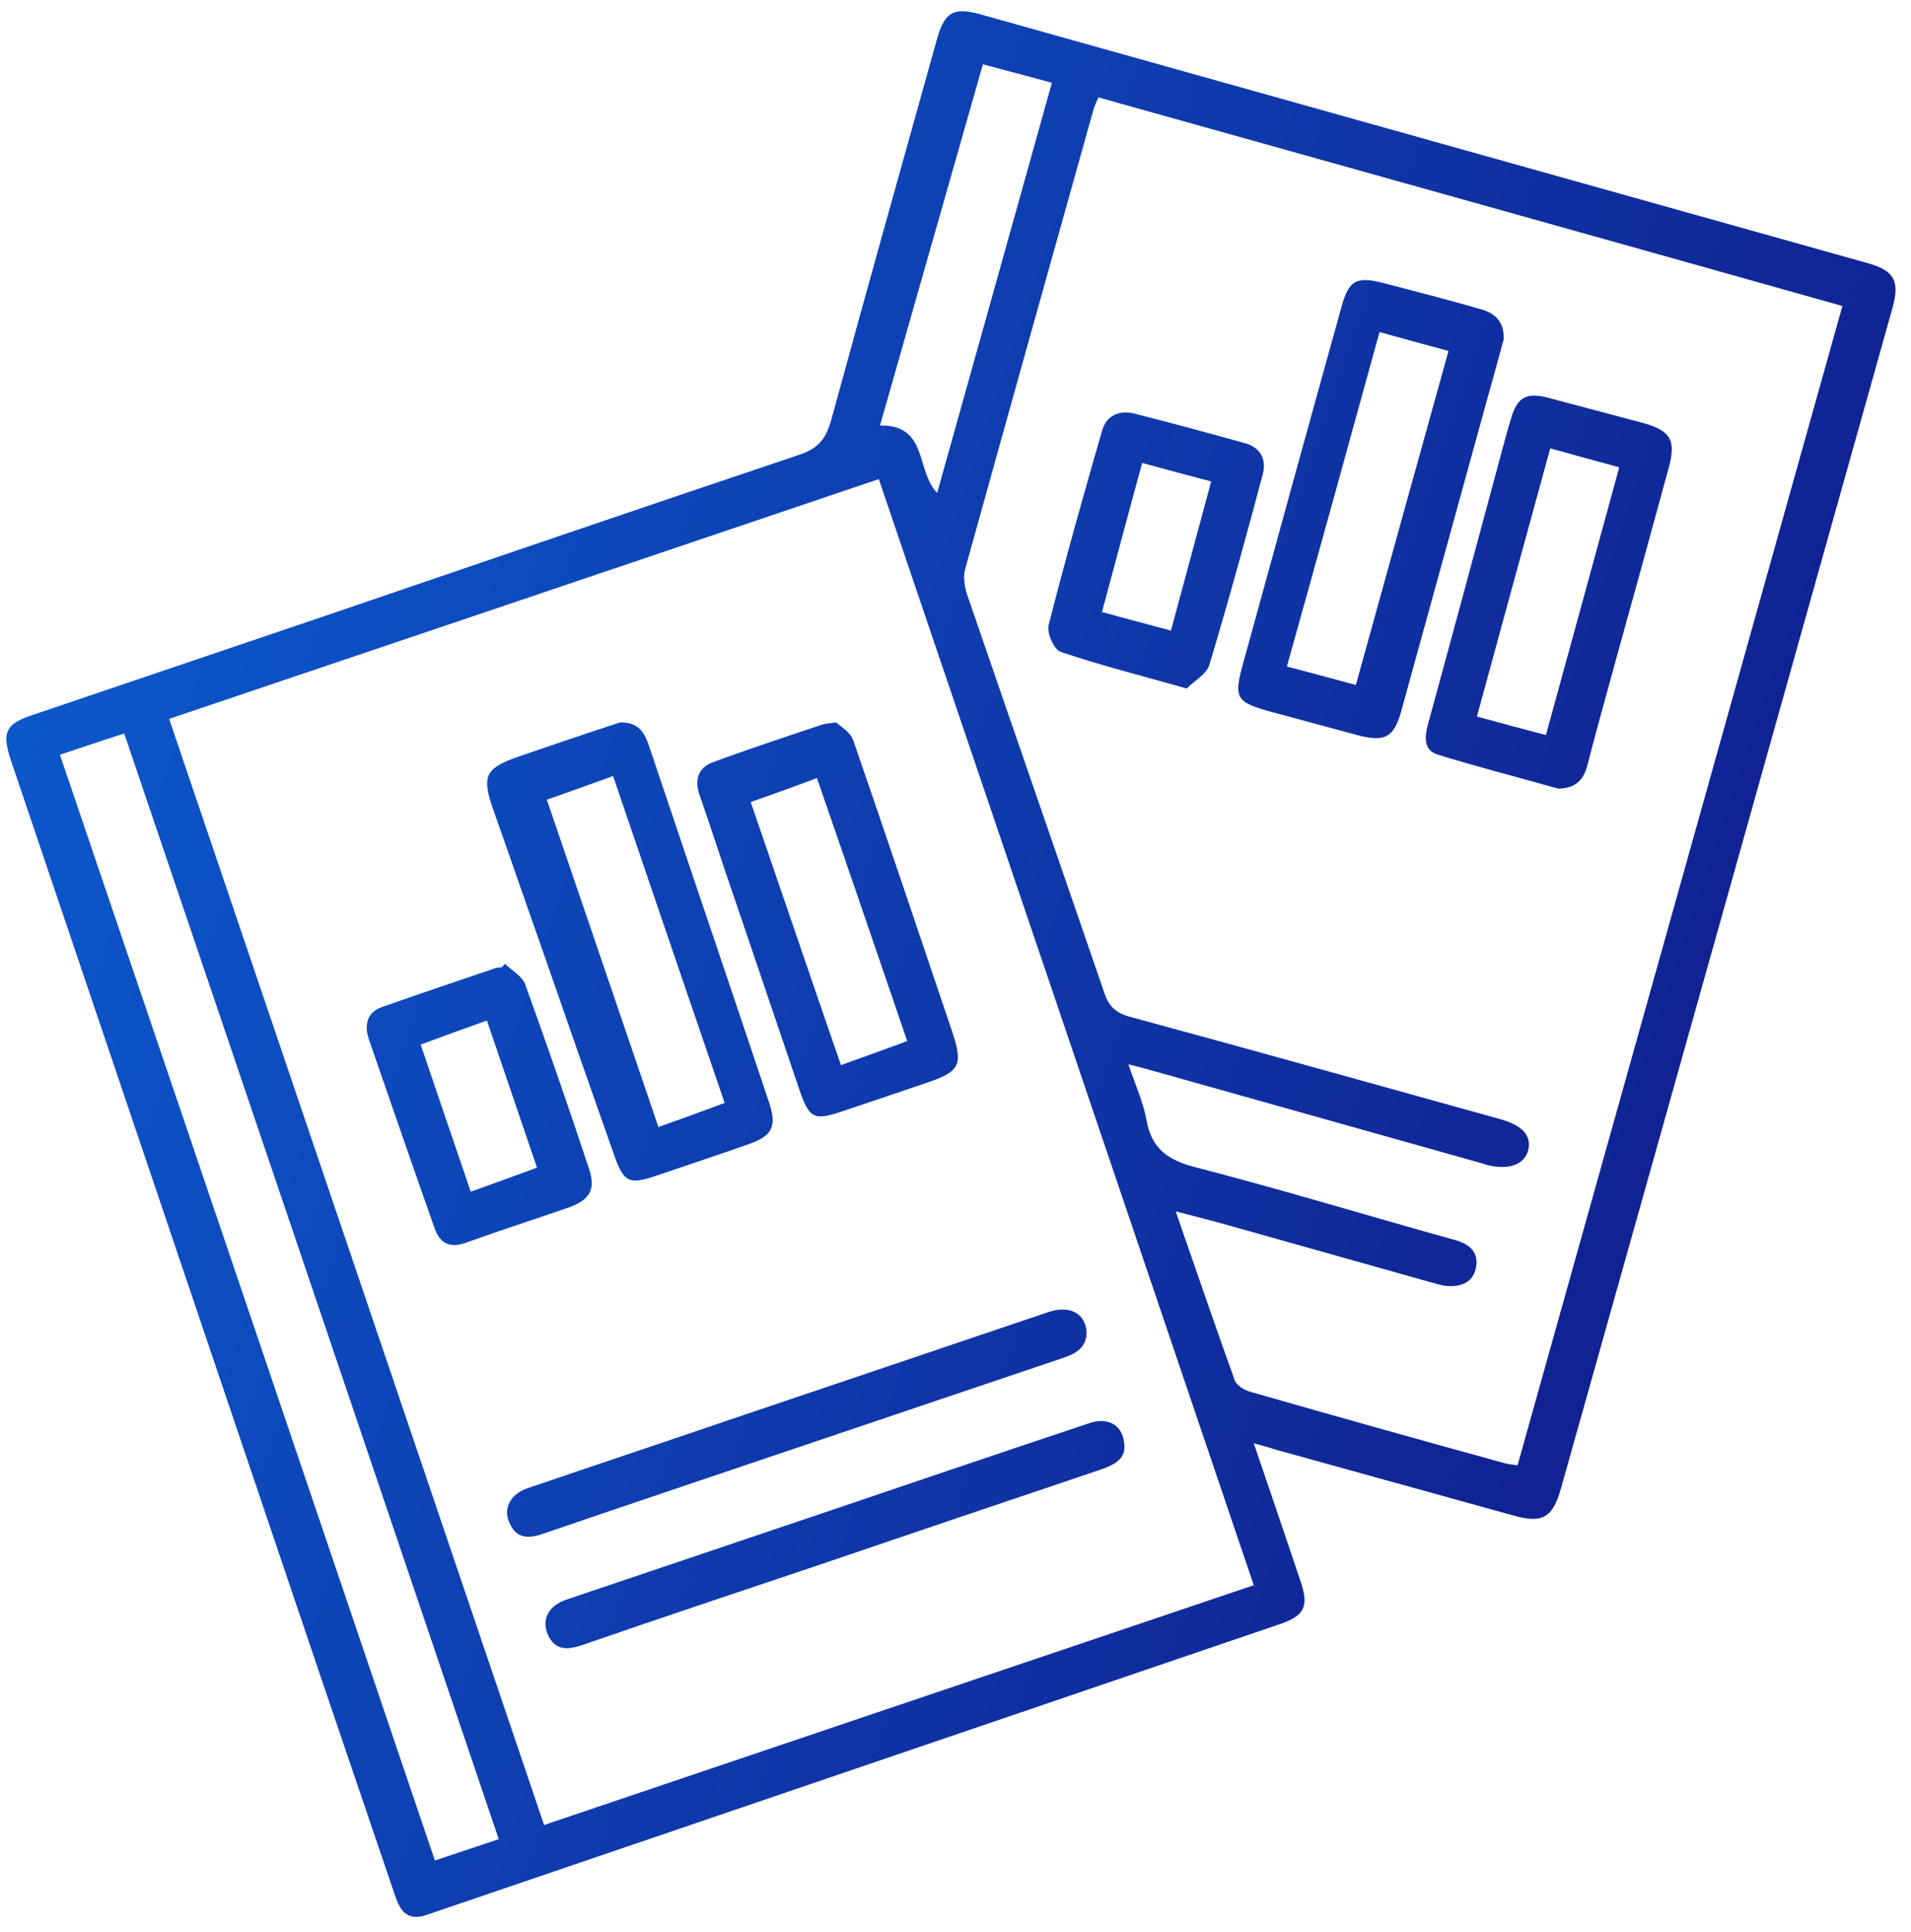 <?xml version="1.0" encoding="utf-8"?>
<!-- Generator: Adobe Illustrator 22.0.1, SVG Export Plug-In . SVG Version: 6.00 Build 0)  -->
<svg version="1.1" id="Layer_1" xmlns="http://www.w3.org/2000/svg" xmlns:xlink="http://www.w3.org/1999/xlink" x="0px" y="0px"
	 viewBox="0 0 484.7 490" style="enable-background:new 0 0 484.7 490;" xml:space="preserve">
<style type="text/css">
	.st0{fill:url(#SVGID_1_);}
	.st1{fill:url(#SVGID_2_);}
	.st2{fill:url(#SVGID_3_);}
	.st3{fill:url(#SVGID_4_);}
	.st4{fill:url(#SVGID_5_);}
	.st5{fill:url(#SVGID_6_);}
	.st6{fill:url(#SVGID_7_);}
	.st7{fill:url(#SVGID_8_);}
	.st8{fill:url(#SVGID_9_);}
</style>
<g>
	<linearGradient id="SVGID_1_" gradientUnits="userSpaceOnUse" x1="-29.592" y1="168.58" x2="444.831" y2="328.949">
		<stop  offset="0" style="stop-color:#0B5CD0"/>
		<stop  offset="0.997" style="stop-color:#111E8E"/>
	</linearGradient>
	<path class="st0" d="M318,366c4.2,12.4,8.1,23.7,11.9,35.1c2.1,6.2,1,8.6-5.1,10.7c-72.2,24.6-144.4,49.2-216.6,73.8
		c-5,1.7-6.7-1.1-8-4.9c-6.2-18.3-12.5-36.7-18.7-55c-26-77-52.1-154-78.1-231c-0.3-0.8-0.5-1.6-0.8-2.4c-2.1-6.6-1.1-8.7,5.4-10.9
		c24.8-8.4,49.6-16.8,74.4-25.2c40.1-13.7,80.2-27.4,120.4-40.9c4.8-1.6,6.7-4.1,8-8.7c8.8-32.2,17.8-64.3,26.8-96.5
		c2-7.1,4.2-8.4,11.3-6.4c74.9,21,149.8,42,224.7,63c6.9,1.9,8.3,4.6,6.4,11.4c-28,99.8-56,199.6-84.1,299.4
		c-2.1,7.4-4.7,8.9-12.1,6.8c-20.1-5.6-40.2-11.1-60.3-16.7C322.1,367.1,320.5,366.7,318,366z M138,462.8
		c60.4-20.4,120.1-40.6,180-60.8c-31.8-93.9-63.4-187.1-95.1-280.5c-60.4,20.4-120.1,40.6-180,60.8
		C74.7,276.1,106.3,369.2,138,462.8z M278.6,24.7c-0.5,1.1-0.9,2-1.2,2.9c-10.9,38.9-21.8,77.8-32.6,116.7c-0.5,1.9-0.2,4.3,0.4,6.2
		c11.6,33.8,23.3,67.5,34.9,101.3c1.1,3.3,2.8,5,6.3,6c31.4,8.5,62.7,17.3,94.1,26c5.7,1.6,8,4.2,7.1,7.9c-1,3.7-5,5.1-10.5,3.7
		c-0.3-0.1-0.6-0.2-0.9-0.3c-28.1-7.9-56.2-15.8-84.3-23.7c-1.7-0.5-3.3-0.9-5.7-1.5c1.8,5.3,3.8,9.7,4.6,14.2
		c1.3,7.2,5.4,10.1,12.4,11.9c22.1,5.7,44,12.4,66,18.5c3.8,1.1,6,3.3,5.1,7.2c-0.8,3.6-3.9,4.7-7.4,4.4c-1.3-0.1-2.6-0.6-3.9-0.9
		c-16.7-4.7-33.4-9.4-50.1-14.1c-4.6-1.3-9.2-2.5-14.7-3.9c5.2,15,10,29,15,42.9c0.5,1.3,2.5,2.5,4.1,2.9
		c21.3,6.1,42.7,12.1,64.1,18c1.1,0.3,2.2,0.4,3.5,0.6c27.5-98.1,54.9-195.9,82.4-294C404.1,59.8,341.4,42.3,278.6,24.7z
		 M15.2,191.4C47,285,78.6,378.2,110.3,471.8c5.7-1.9,10.8-3.6,16.2-5.4C94.8,372.7,63.2,279.5,31.5,186
		C25.9,187.8,20.9,189.5,15.2,191.4z M237.7,125c9.7-34.7,19.4-69.2,29.1-104c-6.1-1.7-11.7-3.1-17.5-4.7
		c-8.8,30.9-17.4,61.1-26.1,91.6C235.5,107.7,232.2,119.4,237.7,125z"/>
	<linearGradient id="SVGID_2_" gradientUnits="userSpaceOnUse" x1="-32.248" y1="176.438" x2="442.175" y2="336.806">
		<stop  offset="0" style="stop-color:#0B5CD0"/>
		<stop  offset="0.997" style="stop-color:#111E8E"/>
	</linearGradient>
	<path class="st1" d="M157.3,183.2c4.9-0.1,6.3,2.9,7.4,6.2c7,20.9,14.1,41.8,21.1,62.6c3.1,9.3,6.3,18.6,9.4,28
		c1.8,5.6,0.6,8-4.9,10c-7.9,2.8-15.8,5.4-23.7,8.1c-7.1,2.4-8.4,1.8-10.9-5.4c-6.4-18.1-12.7-36.2-19-54.3
		c-3.9-11-7.7-22.1-11.6-33.1c-3-8.5-2-10.5,6.3-13.4c7.6-2.6,15.2-5.2,22.8-7.7C155.4,183.8,156.7,183.4,157.3,183.2z M155.5,196.8
		c-5.8,2.1-11.1,4-16.8,6c9.5,27.8,18.9,55.4,28.3,83c5.9-2.1,11.2-4,16.8-6.1C174.3,251.9,164.9,224.5,155.5,196.8z"/>
	<linearGradient id="SVGID_3_" gradientUnits="userSpaceOnUse" x1="-24.651" y1="153.963" x2="449.773" y2="314.331">
		<stop  offset="0" style="stop-color:#0B5CD0"/>
		<stop  offset="0.997" style="stop-color:#111E8E"/>
	</linearGradient>
	<path class="st2" d="M212.1,183.2c1.1,1.1,3.6,2.4,4.3,4.5c8.5,24.6,16.8,49.3,25.1,73.9c2.8,8.4,2,10.1-6.2,12.9
		c-7.1,2.4-14.2,4.8-21.3,7.2c-7.7,2.6-8.7,2.1-11.4-5.8c-6.3-18.5-12.5-37-18.8-55.4c-2.1-6.3-4.2-12.7-6.4-19
		c-1.3-3.8-0.3-6.8,3.4-8.2c9.2-3.4,18.6-6.5,27.9-9.6C209.3,183.5,210,183.5,212.1,183.2z M190.4,203.4
		c7.8,22.6,15.2,44.5,22.9,66.7c5.8-2.1,11.2-4,16.8-6.1c-7.7-22.5-15.2-44.5-22.9-66.7C201.4,199.5,196.1,201.4,190.4,203.4z"/>
	<linearGradient id="SVGID_4_" gradientUnits="userSpaceOnUse" x1="-47.943" y1="222.87" x2="426.48" y2="383.239">
		<stop  offset="0" style="stop-color:#0B5CD0"/>
		<stop  offset="0.997" style="stop-color:#111E8E"/>
	</linearGradient>
	<path class="st3" d="M128.1,244.4c1.7,1.7,4.3,3.1,5.1,5.2c5.6,15.5,11,31.1,16.2,46.8c1.8,5.3,0.1,8-5.4,9.9
		c-8.7,3-17.4,5.8-26,8.9c-4,1.4-6.5,0-7.8-3.8c-5.6-15.9-11.1-31.8-16.6-47.7c-1.2-3.5-0.7-6.9,3.2-8.3c9.6-3.4,19.2-6.6,28.9-9.9
		c0.5-0.2,1-0.1,1.5-0.2C127.6,245,127.8,244.7,128.1,244.4z M123.5,258.8c-5.9,2.1-11.2,4-16.8,6.1c4.3,12.6,8.4,24.8,12.7,37.3
		c5.9-2.1,11.1-4,16.8-6.1C131.9,283.5,127.8,271.4,123.5,258.8z"/>
	<linearGradient id="SVGID_5_" gradientUnits="userSpaceOnUse" x1="-64.193" y1="270.943" x2="410.23" y2="431.311">
		<stop  offset="0" style="stop-color:#0B5CD0"/>
		<stop  offset="0.997" style="stop-color:#111E8E"/>
	</linearGradient>
	<path class="st4" d="M275.6,338c-0.1,3.6-2.5,5.2-5.8,6.3c-21.3,7.2-42.7,14.4-64,21.6c-22.7,7.7-45.5,15.3-68.2,23.1
		c-4.1,1.4-6.9,0.9-8.5-3.1c-1.5-3.5,0.5-7.1,4.7-8.5c16.7-5.7,33.5-11.3,50.2-17c27.3-9.2,54.7-18.5,82-27.7
		C271.4,330.9,275.4,333.1,275.6,338z"/>
	<linearGradient id="SVGID_6_" gradientUnits="userSpaceOnUse" x1="-71.78" y1="293.387" x2="402.643" y2="453.755">
		<stop  offset="0" style="stop-color:#0B5CD0"/>
		<stop  offset="0.997" style="stop-color:#111E8E"/>
	</linearGradient>
	<path class="st5" d="M285.2,367.1c-0.1,3.3-3.2,4.6-6.4,5.7c-23.8,8-47.7,16.1-71.5,24.2c-19.9,6.7-39.8,13.3-59.7,20.2
		c-3.9,1.3-6.9,1.3-8.7-2.8c-1.6-3.8,0.3-7.3,4.9-8.8c21.6-7.3,43.3-14.6,64.9-21.9c22.4-7.6,44.8-15.2,67.3-22.7
		C281.2,359.1,285.2,361.5,285.2,367.1z"/>
	<linearGradient id="SVGID_7_" gradientUnits="userSpaceOnUse" x1="21.088" y1="18.653" x2="495.511" y2="179.022">
		<stop  offset="0" style="stop-color:#0B5CD0"/>
		<stop  offset="0.997" style="stop-color:#111E8E"/>
	</linearGradient>
	<path class="st6" d="M381.4,86c-1.5,5.6-3.2,11.7-4.9,17.8c-7,25.4-14,50.8-21,76.2c-1.9,7-4.1,8.3-11.3,6.4c-7.4-2-14.8-4-22.2-6
		c-8.4-2.3-9.1-3.5-6.8-11.8c8.3-30.2,16.6-60.4,25-90.6c1.9-7,3.8-8,10.8-6.2c8.1,2.1,16.1,4.2,24.2,6.5
		C379.5,79.4,381.5,81.8,381.4,86z M349.9,84.2c-7.9,28.7-15.6,56.6-23.5,84.8c6,1.6,11.6,3.1,17.5,4.7
		c7.9-28.5,15.6-56.4,23.5-84.7C361.5,87.4,355.9,85.9,349.9,84.2z"/>
	<linearGradient id="SVGID_8_" gradientUnits="userSpaceOnUse" x1="19.337" y1="23.834" x2="493.76" y2="184.202">
		<stop  offset="0" style="stop-color:#0B5CD0"/>
		<stop  offset="0.997" style="stop-color:#111E8E"/>
	</linearGradient>
	<path class="st7" d="M395.3,200c-10.3-2.9-20.6-5.5-30.8-8.7c-3.4-1.1-3.2-4.4-2.3-7.7c6.3-23,12.5-46,18.7-69.1
		c0.7-2.7,1.5-5.5,2.3-8.2c1.6-5.6,3.9-6.9,9.6-5.4c7.9,2.1,15.8,4.2,23.7,6.3c7.3,2,8.7,4.4,6.7,11.6c-4.4,16.2-8.9,32.5-13.4,48.7
		c-2.4,8.8-4.9,17.7-7.2,26.6C401.6,198,399.4,199.9,395.3,200z M393.2,113.7c-6.3,22.9-12.4,45.3-18.6,68
		c6.2,1.7,11.7,3.2,17.5,4.7c6.3-22.9,12.4-45.2,18.6-67.9C404.8,116.9,399.3,115.4,393.2,113.7z"/>
	<linearGradient id="SVGID_9_" gradientUnits="userSpaceOnUse" x1="12.454" y1="44.193" x2="486.878" y2="204.562">
		<stop  offset="0" style="stop-color:#0B5CD0"/>
		<stop  offset="0.997" style="stop-color:#111E8E"/>
	</linearGradient>
	<path class="st8" d="M301,174.6c-11.6-3.3-22-5.9-32-9.3c-1.7-0.6-3.6-4.9-3-6.9c4.2-16.5,8.8-32.8,13.5-49.1
		c1.1-3.9,4.3-5.4,8.3-4.4c9.4,2.4,18.7,4.9,28,7.5c4.2,1.2,5.5,4.4,4.4,8.2c-4.3,16.1-8.7,32.2-13.5,48.1
		C305.9,171.1,302.7,172.8,301,174.6z M279.5,155.2c6.2,1.7,11.7,3.2,17.5,4.7c3.5-12.9,6.8-25.2,10.2-37.8
		c-6.1-1.6-11.6-3.1-17.5-4.7C286.2,130.1,283,142.3,279.5,155.2z"/>
</g>
</svg>
